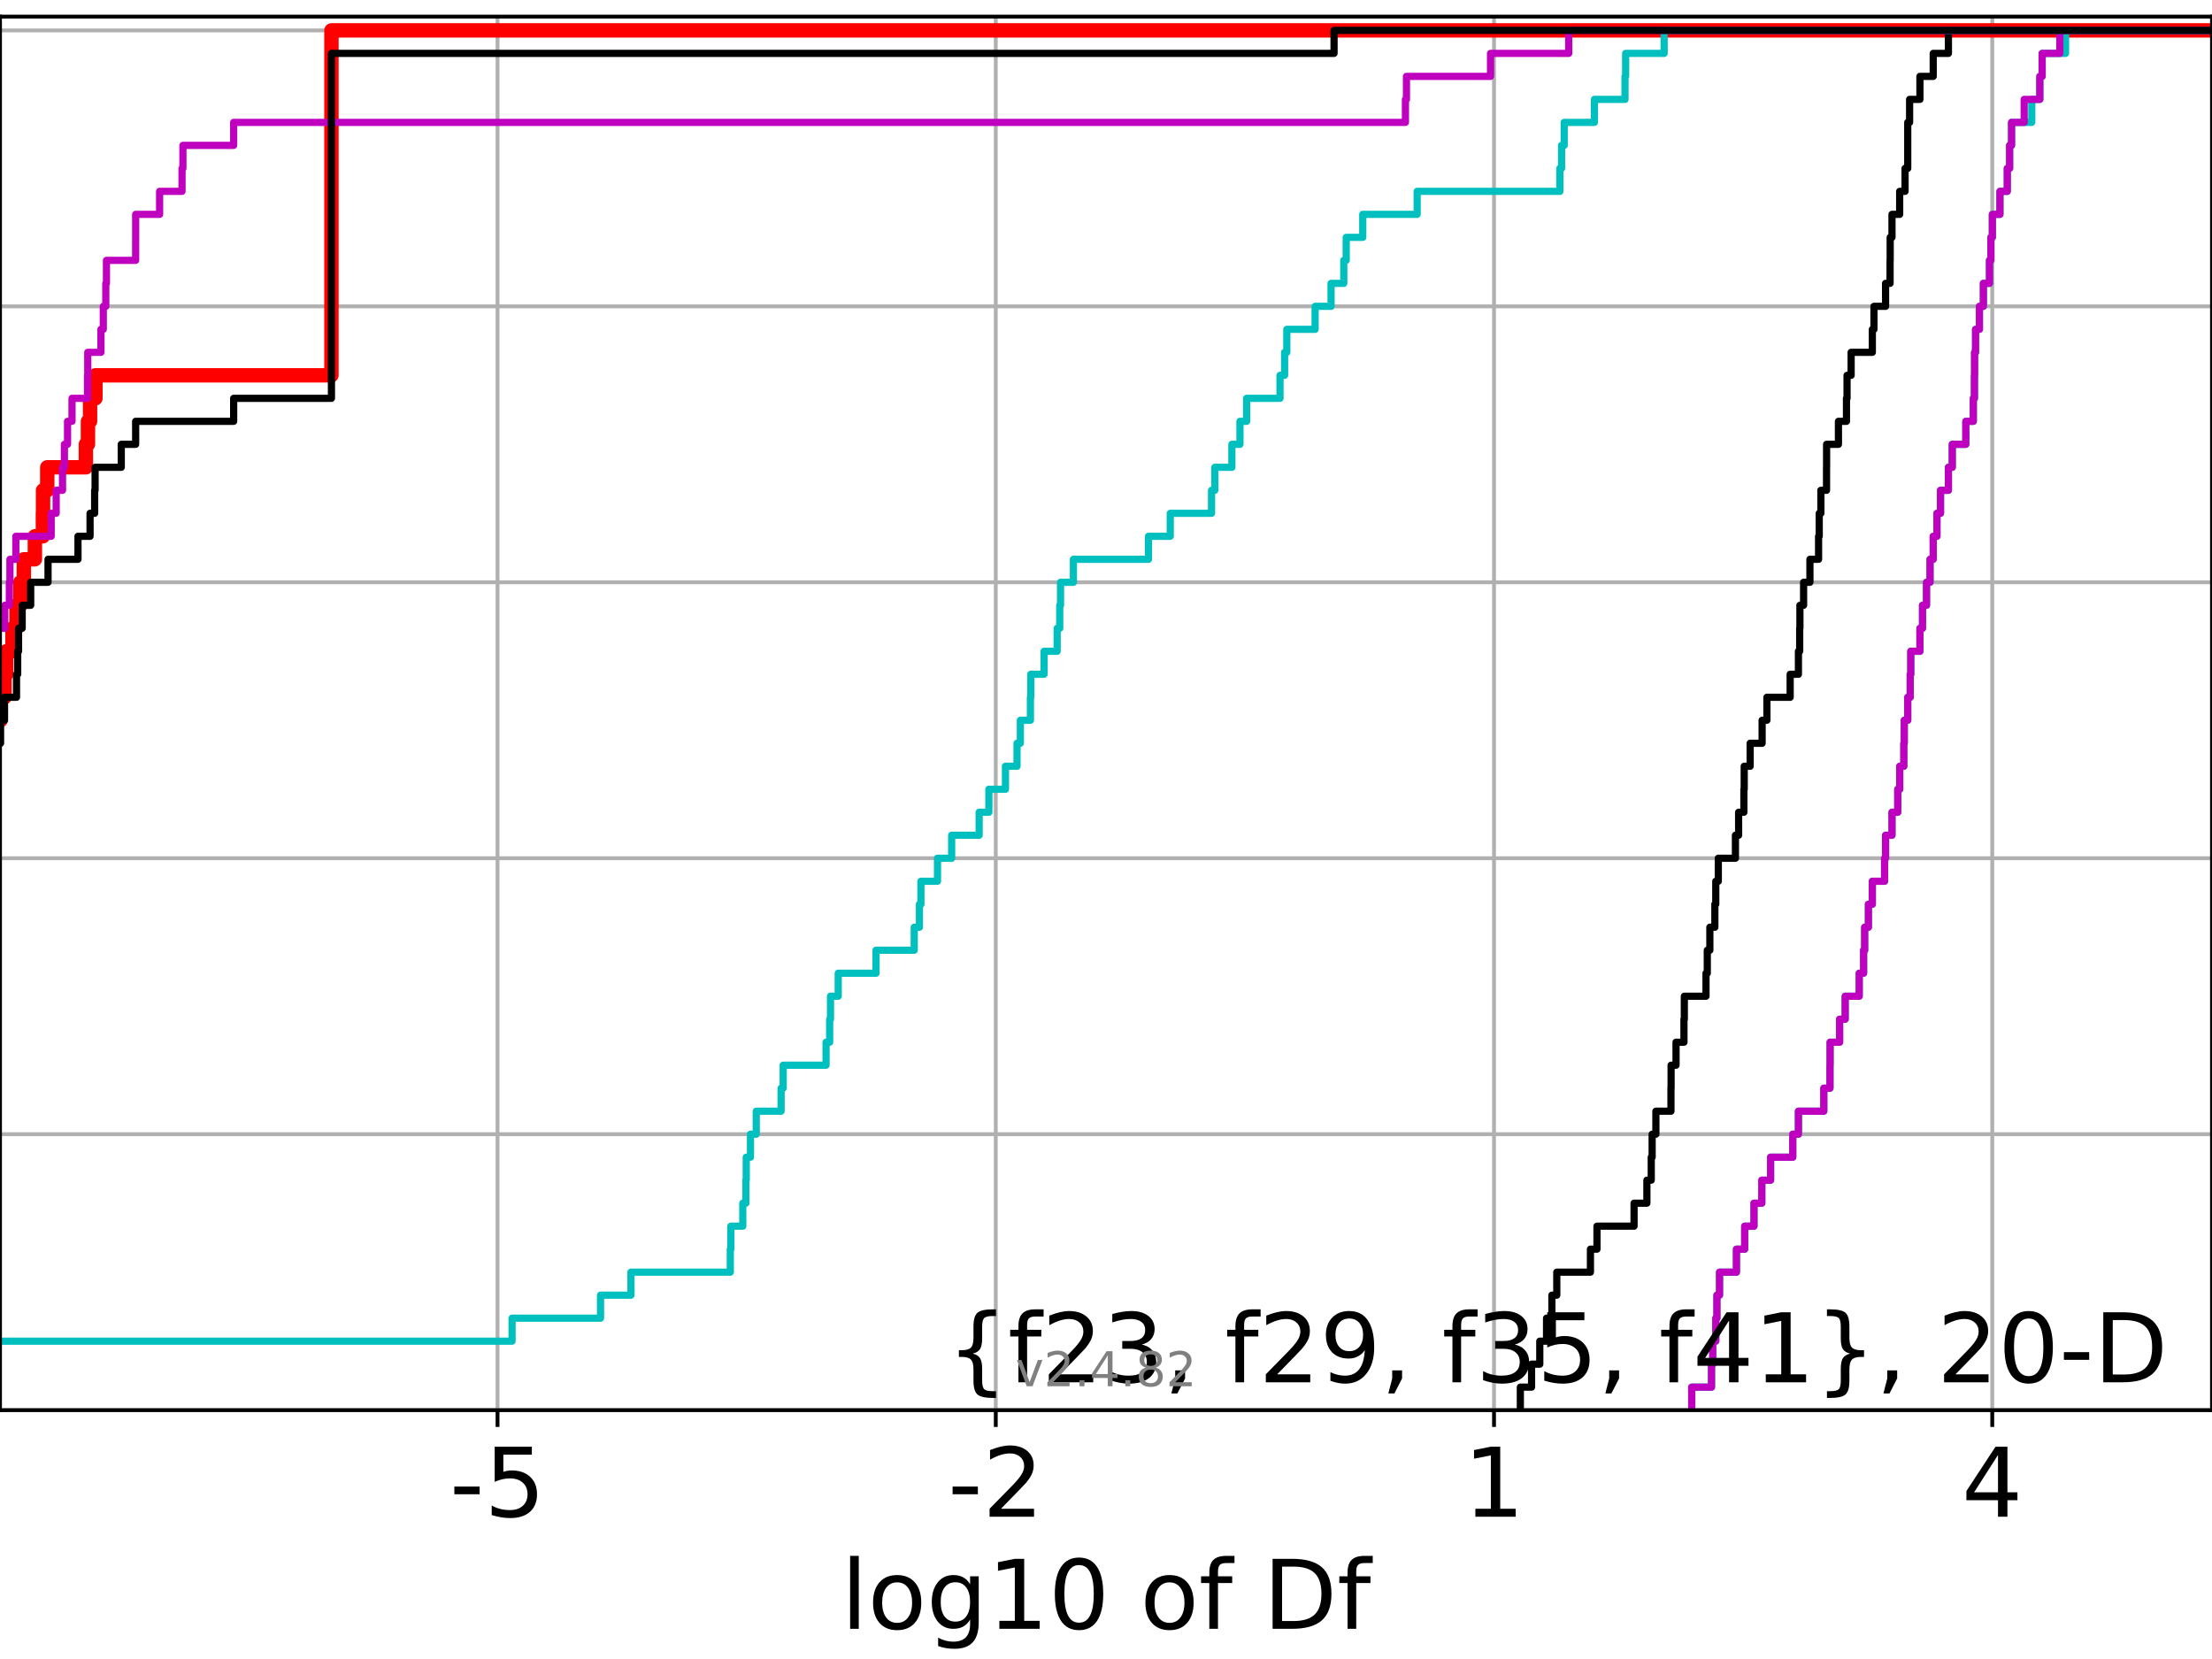 <?xml version="1.0" encoding="utf-8" standalone="no"?>
<!DOCTYPE svg PUBLIC "-//W3C//DTD SVG 1.1//EN"
  "http://www.w3.org/Graphics/SVG/1.1/DTD/svg11.dtd">
<!-- Created with matplotlib (https://matplotlib.org/) -->
<svg height="345.6pt" version="1.1" viewBox="0 0 460.8 345.6" width="460.8pt" xmlns="http://www.w3.org/2000/svg" xmlns:xlink="http://www.w3.org/1999/xlink">
 <defs>
  <style type="text/css">*{stroke-linecap:butt;stroke-linejoin:round;}</style>
 </defs>
 <g id="figure_1">
  <g id="patch_1">
   <path d="M 0 345.6 
L 460.8 345.6 
L 460.8 0 
L 0 0 
z
" style="fill:#ffffff;"/>
  </g>
  <g id="axes_1">
   <g id="patch_2">
    <path d="M 0 293.76 
L 460.8 293.76 
L 460.8 3.456 
L 0 3.456 
z
" style="fill:#ffffff;"/>
   </g>
   <g id="matplotlib.axis_1">
    <g id="xtick_1">
     <g id="line2d_1">
      <path clip-path="url(#pc4845e4af9)" d="M 103.644 293.76 
L 103.644 3.456 
" style="fill:none;stroke:#b0b0b0;stroke-linecap:square;stroke-width:0.8;"/>
     </g>
     <g id="line2d_2">
      <defs>
       <path d="M 0 0 
L 0 3.5 
" id="m1db20cef6d" style="stroke:#000000;stroke-width:0.8;"/>
      </defs>
      <g>
       <use style="stroke:#000000;stroke-width:0.8;" x="103.644" xlink:href="#m1db20cef6d" y="293.76"/>
      </g>
     </g>
     <g id="text_1">
      <!-- -5 -->
      <g transform="translate(93.674 315.957)scale(0.2 -0.2)">
       <defs>
        <path d="M 4.891 31.391 
L 31.203 31.391 
L 31.203 23.391 
L 4.891 23.391 
z
" id="DejaVuSans-45"/>
        <path d="M 10.797 72.906 
L 49.516 72.906 
L 49.516 64.594 
L 19.828 64.594 
L 19.828 46.734 
Q 21.969 47.469 24.109 47.828 
Q 26.266 48.188 28.422 48.188 
Q 40.625 48.188 47.75 41.5 
Q 54.891 34.812 54.891 23.391 
Q 54.891 11.625 47.562 5.094 
Q 40.234 -1.422 26.906 -1.422 
Q 22.312 -1.422 17.547 -0.641 
Q 12.797 0.141 7.719 1.703 
L 7.719 11.625 
Q 12.109 9.234 16.797 8.062 
Q 21.484 6.891 26.703 6.891 
Q 35.156 6.891 40.078 11.328 
Q 45.016 15.766 45.016 23.391 
Q 45.016 31 40.078 35.438 
Q 35.156 39.891 26.703 39.891 
Q 22.75 39.891 18.812 39.016 
Q 14.891 38.141 10.797 36.281 
z
" id="DejaVuSans-53"/>
       </defs>
       <use xlink:href="#DejaVuSans-45"/>
       <use x="36.084" xlink:href="#DejaVuSans-53"/>
      </g>
     </g>
    </g>
    <g id="xtick_2">
     <g id="line2d_3">
      <path clip-path="url(#pc4845e4af9)" d="M 207.437 293.76 
L 207.437 3.456 
" style="fill:none;stroke:#b0b0b0;stroke-linecap:square;stroke-width:0.8;"/>
     </g>
     <g id="line2d_4">
      <g>
       <use style="stroke:#000000;stroke-width:0.8;" x="207.437" xlink:href="#m1db20cef6d" y="293.76"/>
      </g>
     </g>
     <g id="text_2">
      <!-- -2 -->
      <g transform="translate(197.467 315.957)scale(0.2 -0.2)">
       <defs>
        <path d="M 19.188 8.297 
L 53.609 8.297 
L 53.609 0 
L 7.328 0 
L 7.328 8.297 
Q 12.938 14.109 22.625 23.891 
Q 32.328 33.688 34.812 36.531 
Q 39.547 41.844 41.422 45.531 
Q 43.312 49.219 43.312 52.781 
Q 43.312 58.594 39.234 62.25 
Q 35.156 65.922 28.609 65.922 
Q 23.969 65.922 18.812 64.312 
Q 13.672 62.703 7.812 59.422 
L 7.812 69.391 
Q 13.766 71.781 18.938 73 
Q 24.125 74.219 28.422 74.219 
Q 39.75 74.219 46.484 68.547 
Q 53.219 62.891 53.219 53.422 
Q 53.219 48.922 51.531 44.891 
Q 49.859 40.875 45.406 35.406 
Q 44.188 33.984 37.641 27.219 
Q 31.109 20.453 19.188 8.297 
z
" id="DejaVuSans-50"/>
       </defs>
       <use xlink:href="#DejaVuSans-45"/>
       <use x="36.084" xlink:href="#DejaVuSans-50"/>
      </g>
     </g>
    </g>
    <g id="xtick_3">
     <g id="line2d_5">
      <path clip-path="url(#pc4845e4af9)" d="M 311.231 293.76 
L 311.231 3.456 
" style="fill:none;stroke:#b0b0b0;stroke-linecap:square;stroke-width:0.8;"/>
     </g>
     <g id="line2d_6">
      <g>
       <use style="stroke:#000000;stroke-width:0.8;" x="311.231" xlink:href="#m1db20cef6d" y="293.76"/>
      </g>
     </g>
     <g id="text_3">
      <!-- 1 -->
      <g transform="translate(304.868 315.957)scale(0.2 -0.2)">
       <defs>
        <path d="M 12.406 8.297 
L 28.516 8.297 
L 28.516 63.922 
L 10.984 60.406 
L 10.984 69.391 
L 28.422 72.906 
L 38.281 72.906 
L 38.281 8.297 
L 54.391 8.297 
L 54.391 0 
L 12.406 0 
z
" id="DejaVuSans-49"/>
       </defs>
       <use xlink:href="#DejaVuSans-49"/>
      </g>
     </g>
    </g>
    <g id="xtick_4">
     <g id="line2d_7">
      <path clip-path="url(#pc4845e4af9)" d="M 415.024 293.76 
L 415.024 3.456 
" style="fill:none;stroke:#b0b0b0;stroke-linecap:square;stroke-width:0.8;"/>
     </g>
     <g id="line2d_8">
      <g>
       <use style="stroke:#000000;stroke-width:0.8;" x="415.024" xlink:href="#m1db20cef6d" y="293.76"/>
      </g>
     </g>
     <g id="text_4">
      <!-- 4 -->
      <g transform="translate(408.662 315.957)scale(0.2 -0.2)">
       <defs>
        <path d="M 37.797 64.312 
L 12.891 25.391 
L 37.797 25.391 
z
M 35.203 72.906 
L 47.609 72.906 
L 47.609 25.391 
L 58.016 25.391 
L 58.016 17.188 
L 47.609 17.188 
L 47.609 0 
L 37.797 0 
L 37.797 17.188 
L 4.891 17.188 
L 4.891 26.703 
z
" id="DejaVuSans-52"/>
       </defs>
       <use xlink:href="#DejaVuSans-52"/>
      </g>
     </g>
    </g>
    <g id="text_5">
     <!-- log10 of Df -->
     <g transform="translate(175.214 339.313)scale(0.2 -0.2)">
      <defs>
       <path d="M 9.422 75.984 
L 18.406 75.984 
L 18.406 0 
L 9.422 0 
z
" id="DejaVuSans-108"/>
       <path d="M 30.609 48.391 
Q 23.391 48.391 19.188 42.75 
Q 14.984 37.109 14.984 27.297 
Q 14.984 17.484 19.156 11.844 
Q 23.344 6.203 30.609 6.203 
Q 37.797 6.203 41.984 11.859 
Q 46.188 17.531 46.188 27.297 
Q 46.188 37.016 41.984 42.703 
Q 37.797 48.391 30.609 48.391 
z
M 30.609 56 
Q 42.328 56 49.016 48.375 
Q 55.719 40.766 55.719 27.297 
Q 55.719 13.875 49.016 6.219 
Q 42.328 -1.422 30.609 -1.422 
Q 18.844 -1.422 12.172 6.219 
Q 5.516 13.875 5.516 27.297 
Q 5.516 40.766 12.172 48.375 
Q 18.844 56 30.609 56 
z
" id="DejaVuSans-111"/>
       <path d="M 45.406 27.984 
Q 45.406 37.75 41.375 43.109 
Q 37.359 48.484 30.078 48.484 
Q 22.859 48.484 18.828 43.109 
Q 14.797 37.75 14.797 27.984 
Q 14.797 18.266 18.828 12.891 
Q 22.859 7.516 30.078 7.516 
Q 37.359 7.516 41.375 12.891 
Q 45.406 18.266 45.406 27.984 
z
M 54.391 6.781 
Q 54.391 -7.172 48.188 -13.984 
Q 42 -20.797 29.203 -20.797 
Q 24.469 -20.797 20.266 -20.094 
Q 16.062 -19.391 12.109 -17.922 
L 12.109 -9.188 
Q 16.062 -11.328 19.922 -12.344 
Q 23.781 -13.375 27.781 -13.375 
Q 36.625 -13.375 41.016 -8.766 
Q 45.406 -4.156 45.406 5.172 
L 45.406 9.625 
Q 42.625 4.781 38.281 2.391 
Q 33.938 0 27.875 0 
Q 17.828 0 11.672 7.656 
Q 5.516 15.328 5.516 27.984 
Q 5.516 40.672 11.672 48.328 
Q 17.828 56 27.875 56 
Q 33.938 56 38.281 53.609 
Q 42.625 51.219 45.406 46.391 
L 45.406 54.688 
L 54.391 54.688 
z
" id="DejaVuSans-103"/>
       <path d="M 31.781 66.406 
Q 24.172 66.406 20.328 58.906 
Q 16.5 51.422 16.5 36.375 
Q 16.5 21.391 20.328 13.891 
Q 24.172 6.391 31.781 6.391 
Q 39.453 6.391 43.281 13.891 
Q 47.125 21.391 47.125 36.375 
Q 47.125 51.422 43.281 58.906 
Q 39.453 66.406 31.781 66.406 
z
M 31.781 74.219 
Q 44.047 74.219 50.516 64.516 
Q 56.984 54.828 56.984 36.375 
Q 56.984 17.969 50.516 8.266 
Q 44.047 -1.422 31.781 -1.422 
Q 19.531 -1.422 13.062 8.266 
Q 6.594 17.969 6.594 36.375 
Q 6.594 54.828 13.062 64.516 
Q 19.531 74.219 31.781 74.219 
z
" id="DejaVuSans-48"/>
       <path id="DejaVuSans-32"/>
       <path d="M 37.109 75.984 
L 37.109 68.5 
L 28.516 68.5 
Q 23.688 68.5 21.797 66.547 
Q 19.922 64.594 19.922 59.516 
L 19.922 54.688 
L 34.719 54.688 
L 34.719 47.703 
L 19.922 47.703 
L 19.922 0 
L 10.891 0 
L 10.891 47.703 
L 2.297 47.703 
L 2.297 54.688 
L 10.891 54.688 
L 10.891 58.5 
Q 10.891 67.625 15.141 71.797 
Q 19.391 75.984 28.609 75.984 
z
" id="DejaVuSans-102"/>
       <path d="M 19.672 64.797 
L 19.672 8.109 
L 31.594 8.109 
Q 46.688 8.109 53.688 14.938 
Q 60.688 21.781 60.688 36.531 
Q 60.688 51.172 53.688 57.984 
Q 46.688 64.797 31.594 64.797 
z
M 9.812 72.906 
L 30.078 72.906 
Q 51.266 72.906 61.172 64.094 
Q 71.094 55.281 71.094 36.531 
Q 71.094 17.672 61.125 8.828 
Q 51.172 0 30.078 0 
L 9.812 0 
z
" id="DejaVuSans-68"/>
      </defs>
      <use xlink:href="#DejaVuSans-108"/>
      <use x="27.783" xlink:href="#DejaVuSans-111"/>
      <use x="88.965" xlink:href="#DejaVuSans-103"/>
      <use x="152.441" xlink:href="#DejaVuSans-49"/>
      <use x="216.064" xlink:href="#DejaVuSans-48"/>
      <use x="279.688" xlink:href="#DejaVuSans-32"/>
      <use x="311.475" xlink:href="#DejaVuSans-111"/>
      <use x="372.656" xlink:href="#DejaVuSans-102"/>
      <use x="407.861" xlink:href="#DejaVuSans-32"/>
      <use x="439.648" xlink:href="#DejaVuSans-68"/>
      <use x="516.65" xlink:href="#DejaVuSans-102"/>
     </g>
    </g>
   </g>
   <g id="matplotlib.axis_2">
    <g id="ytick_1">
     <g id="line2d_9">
      <path clip-path="url(#pc4845e4af9)" d="M 0 293.76 
L 460.8 293.76 
" style="fill:none;stroke:#b0b0b0;stroke-linecap:square;stroke-width:0.8;"/>
     </g>
     <g id="line2d_10">
      <defs>
       <path d="M 0 0 
L -3.5 0 
" id="m3fcbc8b596" style="stroke:#000000;stroke-width:0.8;"/>
      </defs>
      <g>
       <use style="stroke:#000000;stroke-width:0.8;" x="0" xlink:href="#m3fcbc8b596" y="293.76"/>
      </g>
     </g>
    </g>
    <g id="ytick_2">
     <g id="line2d_11">
      <path clip-path="url(#pc4845e4af9)" d="M 0 236.274 
L 460.8 236.274 
" style="fill:none;stroke:#b0b0b0;stroke-linecap:square;stroke-width:0.8;"/>
     </g>
     <g id="line2d_12">
      <g>
       <use style="stroke:#000000;stroke-width:0.8;" x="0" xlink:href="#m3fcbc8b596" y="236.274"/>
      </g>
     </g>
    </g>
    <g id="ytick_3">
     <g id="line2d_13">
      <path clip-path="url(#pc4845e4af9)" d="M 0 178.788 
L 460.8 178.788 
" style="fill:none;stroke:#b0b0b0;stroke-linecap:square;stroke-width:0.8;"/>
     </g>
     <g id="line2d_14">
      <g>
       <use style="stroke:#000000;stroke-width:0.8;" x="0" xlink:href="#m3fcbc8b596" y="178.788"/>
      </g>
     </g>
    </g>
    <g id="ytick_4">
     <g id="line2d_15">
      <path clip-path="url(#pc4845e4af9)" d="M 0 121.302 
L 460.8 121.302 
" style="fill:none;stroke:#b0b0b0;stroke-linecap:square;stroke-width:0.8;"/>
     </g>
     <g id="line2d_16">
      <g>
       <use style="stroke:#000000;stroke-width:0.8;" x="0" xlink:href="#m3fcbc8b596" y="121.302"/>
      </g>
     </g>
    </g>
    <g id="ytick_5">
     <g id="line2d_17">
      <path clip-path="url(#pc4845e4af9)" d="M 0 63.816 
L 460.8 63.816 
" style="fill:none;stroke:#b0b0b0;stroke-linecap:square;stroke-width:0.8;"/>
     </g>
     <g id="line2d_18">
      <g>
       <use style="stroke:#000000;stroke-width:0.8;" x="0" xlink:href="#m3fcbc8b596" y="63.816"/>
      </g>
     </g>
    </g>
    <g id="ytick_6">
     <g id="line2d_19">
      <path clip-path="url(#pc4845e4af9)" d="M 0 6.33 
L 460.8 6.33 
" style="fill:none;stroke:#b0b0b0;stroke-linecap:square;stroke-width:0.8;"/>
     </g>
     <g id="line2d_20">
      <g>
       <use style="stroke:#000000;stroke-width:0.8;" x="0" xlink:href="#m3fcbc8b596" y="6.33"/>
      </g>
     </g>
    </g>
   </g>
   <g id="line2d_21">
    <path clip-path="url(#pc4845e4af9)" d="M -1 150.045 
L 0.116 150.045 
L 0.116 145.255 
L 0.945 145.255 
L 0.945 140.464 
L 1.297 140.464 
L 1.297 135.674 
L 2.601 135.674 
L 2.601 130.883 
L 3.447 130.883 
L 3.447 126.093 
L 4.243 126.093 
L 4.243 121.302 
L 4.962 121.302 
L 4.962 116.512 
L 7.264 116.512 
L 7.264 111.721 
L 8.935 111.721 
L 8.935 106.931 
L 8.969 106.931 
L 8.969 102.14 
L 9.843 102.14 
L 9.843 97.35 
L 17.888 97.35 
L 17.888 92.559 
L 18.323 92.559 
L 18.323 87.769 
L 18.76 87.769 
L 18.76 82.978 
L 19.881 82.978 
L 19.881 78.188 
L 69.046 78.188 
L 69.046 73.397 
L 69.046 73.397 
L 69.046 68.607 
L 69.046 68.607 
L 69.046 63.816 
L 69.046 63.816 
L 69.046 59.026 
L 69.046 59.026 
L 69.046 54.235 
L 69.046 54.235 
L 69.046 49.445 
L 69.046 49.445 
L 69.046 44.654 
L 69.046 44.654 
L 69.046 39.864 
L 69.046 39.864 
L 69.046 35.073 
L 69.046 35.073 
L 69.046 30.283 
L 69.046 30.283 
L 69.046 25.492 
L 69.046 25.492 
L 69.046 20.702 
L 69.046 20.702 
L 69.046 15.911 
L 69.046 15.911 
L 69.046 11.121 
L 69.046 11.121 
L 69.046 6.33 
L 69.046 6.33 
L 69.046 6.33 
L 460.8 6.33 
" style="fill:none;stroke:#ff0000;stroke-linecap:square;stroke-width:3;"/>
   </g>
   <g id="line2d_22">
    <path clip-path="url(#pc4845e4af9)" d="M 352.419 293.76 
L 352.419 288.97 
L 356.538 288.97 
L 356.538 284.179 
L 356.792 284.179 
L 356.792 279.389 
L 357.432 279.389 
L 357.432 274.598 
L 357.664 274.598 
L 357.664 269.808 
L 358.21 269.808 
L 358.21 265.017 
L 361.735 265.017 
L 361.735 260.227 
L 363.451 260.227 
L 363.451 255.436 
L 365.386 255.436 
L 365.386 250.646 
L 367.019 250.646 
L 367.019 245.855 
L 368.85 245.855 
L 368.85 241.065 
L 373.469 241.065 
L 373.469 236.274 
L 374.645 236.274 
L 374.645 231.484 
L 379.931 231.484 
L 379.931 226.693 
L 381.219 226.693 
L 381.219 221.903 
L 381.242 221.903 
L 381.242 217.112 
L 383.227 217.112 
L 383.227 212.322 
L 384.384 212.322 
L 384.384 207.531 
L 387.307 207.531 
L 387.307 202.741 
L 388.221 202.741 
L 388.221 197.95 
L 388.446 197.95 
L 388.446 193.16 
L 389.224 193.16 
L 389.224 188.369 
L 390.043 188.369 
L 390.043 183.579 
L 392.594 183.579 
L 392.594 178.788 
L 392.799 178.788 
L 392.799 173.998 
L 394.135 173.998 
L 394.135 169.207 
L 395.338 169.207 
L 395.338 164.417 
L 395.748 164.417 
L 395.748 159.626 
L 396.604 159.626 
L 396.604 154.836 
L 396.691 154.836 
L 396.691 150.045 
L 397.418 150.045 
L 397.418 145.255 
L 397.93 145.255 
L 397.93 140.464 
L 398.047 140.464 
L 398.047 135.674 
L 399.957 135.674 
L 399.957 130.883 
L 400.496 130.883 
L 400.496 126.093 
L 401.328 126.093 
L 401.328 121.302 
L 402.062 121.302 
L 402.062 116.512 
L 402.724 116.512 
L 402.724 111.721 
L 403.503 111.721 
L 403.503 106.931 
L 404.243 106.931 
L 404.243 102.14 
L 405.89 102.14 
L 405.89 97.35 
L 406.689 97.35 
L 406.689 92.559 
L 409.519 92.559 
L 409.519 87.769 
L 411.079 87.769 
L 411.079 82.978 
L 411.311 82.978 
L 411.311 78.188 
L 411.343 78.188 
L 411.343 73.397 
L 411.548 73.397 
L 411.548 68.607 
L 412.352 68.607 
L 412.352 63.816 
L 413.173 63.816 
L 413.173 59.026 
L 414.444 59.026 
L 414.444 54.235 
L 414.74 54.235 
L 414.74 49.445 
L 415.043 49.445 
L 415.043 44.654 
L 416.623 44.654 
L 416.623 39.864 
L 418.154 39.864 
L 418.154 35.073 
L 418.64 35.073 
L 418.64 30.283 
L 419.043 30.283 
L 419.043 25.492 
L 423.257 25.492 
L 423.257 20.702 
L 424.934 20.702 
L 424.934 15.911 
L 425.417 15.911 
L 425.417 11.121 
L 430.293 11.121 
L 430.293 6.33 
L 430.293 6.33 
L 430.293 6.33 
L 460.8 6.33 
" style="fill:none;stroke:#00bfbf;stroke-linecap:square;stroke-width:1.5;"/>
   </g>
   <g id="line2d_23">
    <path clip-path="url(#pc4845e4af9)" d="M 352.419 293.76 
L 352.419 288.97 
L 356.538 288.97 
L 356.538 284.179 
L 356.792 284.179 
L 356.792 279.389 
L 357.432 279.389 
L 357.432 274.598 
L 357.664 274.598 
L 357.664 269.808 
L 358.21 269.808 
L 358.21 265.017 
L 361.735 265.017 
L 361.735 260.227 
L 363.451 260.227 
L 363.451 255.436 
L 365.386 255.436 
L 365.386 250.646 
L 367.019 250.646 
L 367.019 245.855 
L 368.85 245.855 
L 368.85 241.065 
L 373.469 241.065 
L 373.469 236.274 
L 374.645 236.274 
L 374.645 231.484 
L 379.931 231.484 
L 379.931 226.693 
L 381.219 226.693 
L 381.219 221.903 
L 381.242 221.903 
L 381.242 217.112 
L 383.227 217.112 
L 383.227 212.322 
L 384.384 212.322 
L 384.384 207.531 
L 387.307 207.531 
L 387.307 202.741 
L 388.221 202.741 
L 388.221 197.95 
L 388.446 197.95 
L 388.446 193.16 
L 389.224 193.16 
L 389.224 188.369 
L 390.043 188.369 
L 390.043 183.579 
L 392.594 183.579 
L 392.594 178.788 
L 392.799 178.788 
L 392.799 173.998 
L 394.135 173.998 
L 394.135 169.207 
L 395.338 169.207 
L 395.338 164.417 
L 395.748 164.417 
L 395.748 159.626 
L 396.604 159.626 
L 396.604 154.836 
L 396.691 154.836 
L 396.691 150.045 
L 397.418 150.045 
L 397.418 145.255 
L 397.93 145.255 
L 397.93 140.464 
L 398.047 140.464 
L 398.047 135.674 
L 399.957 135.674 
L 399.957 130.883 
L 400.496 130.883 
L 400.496 126.093 
L 401.328 126.093 
L 401.328 121.302 
L 402.062 121.302 
L 402.062 116.512 
L 402.724 116.512 
L 402.724 111.721 
L 403.503 111.721 
L 403.503 106.931 
L 404.243 106.931 
L 404.243 102.14 
L 405.89 102.14 
L 405.89 97.35 
L 406.689 97.35 
L 406.689 92.559 
L 409.519 92.559 
L 409.519 87.769 
L 411.079 87.769 
L 411.079 82.978 
L 411.311 82.978 
L 411.311 78.188 
L 411.343 78.188 
L 411.343 73.397 
L 411.548 73.397 
L 411.548 68.607 
L 412.352 68.607 
L 412.352 63.816 
L 413.173 63.816 
L 413.173 59.026 
L 414.444 59.026 
L 414.444 54.235 
L 414.74 54.235 
L 414.74 49.445 
L 415.043 49.445 
L 415.043 44.654 
L 416.623 44.654 
L 416.623 39.864 
L 418.154 39.864 
L 418.154 35.073 
L 418.64 35.073 
L 418.64 30.283 
L 419.043 30.283 
L 419.043 25.492 
L 421.674 25.492 
L 421.674 20.702 
L 424.934 20.702 
L 424.934 15.911 
L 425.417 15.911 
L 425.417 11.121 
L 429.098 11.121 
L 429.098 6.33 
L 429.098 6.33 
L 429.098 6.33 
L 460.8 6.33 
" style="fill:none;stroke:#bf00bf;stroke-linecap:square;stroke-width:1.5;"/>
   </g>
   <g id="line2d_24">
    <path clip-path="url(#pc4845e4af9)" d="M 316.715 293.76 
L 316.715 288.97 
L 319.053 288.97 
L 319.053 284.179 
L 320.766 284.179 
L 320.766 279.389 
L 322.175 279.389 
L 322.175 274.598 
L 323.286 274.598 
L 323.286 269.808 
L 324.306 269.808 
L 324.306 265.017 
L 331.317 265.017 
L 331.317 260.227 
L 332.678 260.227 
L 332.678 255.436 
L 340.405 255.436 
L 340.405 250.646 
L 343.078 250.646 
L 343.078 245.855 
L 343.985 245.855 
L 343.985 241.065 
L 344.173 241.065 
L 344.173 236.274 
L 344.951 236.274 
L 344.951 231.484 
L 348.092 231.484 
L 348.092 226.693 
L 348.119 226.693 
L 348.119 221.903 
L 349.148 221.903 
L 349.148 217.112 
L 350.799 217.112 
L 350.799 212.322 
L 350.876 212.322 
L 350.876 207.531 
L 355.39 207.531 
L 355.39 202.741 
L 355.66 202.741 
L 355.66 197.95 
L 356.194 197.95 
L 356.194 193.16 
L 357.237 193.16 
L 357.237 188.369 
L 357.428 188.369 
L 357.428 183.579 
L 357.955 183.579 
L 357.955 178.788 
L 361.521 178.788 
L 361.521 173.998 
L 362.187 173.998 
L 362.187 169.207 
L 363.283 169.207 
L 363.283 164.417 
L 363.351 164.417 
L 363.351 159.626 
L 364.587 159.626 
L 364.587 154.836 
L 367.082 154.836 
L 367.082 150.045 
L 368.079 150.045 
L 368.079 145.255 
L 372.923 145.255 
L 372.923 140.464 
L 374.645 140.464 
L 374.645 135.674 
L 374.907 135.674 
L 374.907 130.883 
L 374.956 130.883 
L 374.956 126.093 
L 375.722 126.093 
L 375.722 121.302 
L 377.04 121.302 
L 377.04 116.512 
L 378.843 116.512 
L 378.843 111.721 
L 378.978 111.721 
L 378.978 106.931 
L 379.322 106.931 
L 379.322 102.14 
L 380.501 102.14 
L 380.501 97.35 
L 380.513 97.35 
L 380.513 92.559 
L 382.982 92.559 
L 382.982 87.769 
L 384.652 87.769 
L 384.652 82.978 
L 384.772 82.978 
L 384.772 78.188 
L 385.624 78.188 
L 385.624 73.397 
L 390.041 73.397 
L 390.041 68.607 
L 390.381 68.607 
L 390.381 63.816 
L 392.799 63.816 
L 392.799 59.026 
L 393.735 59.026 
L 393.735 54.235 
L 393.759 54.235 
L 393.759 49.445 
L 394.135 49.445 
L 394.135 44.654 
L 395.736 44.654 
L 395.736 39.864 
L 396.859 39.864 
L 396.859 35.073 
L 397.416 35.073 
L 397.416 30.283 
L 397.418 30.283 
L 397.418 25.492 
L 397.806 25.492 
L 397.806 20.702 
L 399.957 20.702 
L 399.957 15.911 
L 402.724 15.911 
L 402.724 11.121 
L 405.89 11.121 
L 405.89 6.33 
L 405.89 6.33 
L 405.89 6.33 
L 460.8 6.33 
" style="fill:none;stroke:#000000;stroke-linecap:square;stroke-width:1.5;"/>
   </g>
   <g id="line2d_25">
    <path clip-path="url(#pc4845e4af9)" d="M -1 279.389 
L 106.677 279.389 
L 106.677 274.598 
L 125.102 274.598 
L 125.102 269.808 
L 131.441 269.808 
L 131.441 265.017 
L 152.135 265.017 
L 152.135 260.227 
L 152.25 260.227 
L 152.25 255.436 
L 154.736 255.436 
L 154.736 250.646 
L 155.381 250.646 
L 155.381 245.855 
L 155.457 245.855 
L 155.457 241.065 
L 156.336 241.065 
L 156.336 236.274 
L 157.543 236.274 
L 157.543 231.484 
L 162.717 231.484 
L 162.717 226.693 
L 163.15 226.693 
L 163.15 221.903 
L 172.082 221.903 
L 172.082 217.112 
L 172.837 217.112 
L 172.837 212.322 
L 173.008 212.322 
L 173.008 207.531 
L 174.619 207.531 
L 174.619 202.741 
L 182.495 202.741 
L 182.495 197.95 
L 190.45 197.95 
L 190.45 193.16 
L 191.534 193.16 
L 191.534 188.369 
L 191.846 188.369 
L 191.846 183.579 
L 195.299 183.579 
L 195.299 178.788 
L 198.246 178.788 
L 198.246 173.998 
L 203.976 173.998 
L 203.976 169.207 
L 206 169.207 
L 206 164.417 
L 209.458 164.417 
L 209.458 159.626 
L 211.864 159.626 
L 211.864 154.836 
L 212.561 154.836 
L 212.561 150.045 
L 214.653 150.045 
L 214.653 145.255 
L 214.735 145.255 
L 214.735 140.464 
L 217.498 140.464 
L 217.498 135.674 
L 220.226 135.674 
L 220.226 130.883 
L 220.764 130.883 
L 220.764 126.093 
L 220.928 126.093 
L 220.928 121.302 
L 223.607 121.302 
L 223.607 116.512 
L 239.247 116.512 
L 239.247 111.721 
L 243.786 111.721 
L 243.786 106.931 
L 252.386 106.931 
L 252.386 102.14 
L 253.074 102.14 
L 253.074 97.35 
L 256.626 97.35 
L 256.626 92.559 
L 258.306 92.559 
L 258.306 87.769 
L 259.692 87.769 
L 259.692 82.978 
L 266.65 82.978 
L 266.65 78.188 
L 267.606 78.188 
L 267.606 73.397 
L 268.067 73.397 
L 268.067 68.607 
L 273.963 68.607 
L 273.963 63.816 
L 277.286 63.816 
L 277.286 59.026 
L 279.935 59.026 
L 279.935 54.235 
L 280.442 54.235 
L 280.442 49.445 
L 283.886 49.445 
L 283.886 44.654 
L 295.223 44.654 
L 295.223 39.864 
L 324.951 39.864 
L 324.951 35.073 
L 325.307 35.073 
L 325.307 30.283 
L 325.852 30.283 
L 325.852 25.492 
L 332.146 25.492 
L 332.146 20.702 
L 338.518 20.702 
L 338.518 15.911 
L 338.652 15.911 
L 338.652 11.121 
L 346.672 11.121 
L 346.672 6.33 
L 346.672 6.33 
L 346.672 6.33 
L 460.8 6.33 
" style="fill:none;stroke:#00bfbf;stroke-linecap:square;stroke-width:1.5;"/>
   </g>
   <g id="line2d_26">
    <path clip-path="url(#pc4845e4af9)" d="M -1 130.883 
L 0.989 130.883 
L 0.989 126.093 
L 1.945 126.093 
L 1.945 121.302 
L 2.07 121.302 
L 2.07 116.512 
L 3.301 116.512 
L 3.301 111.721 
L 10.664 111.721 
L 10.664 106.931 
L 11.702 106.931 
L 11.702 102.14 
L 13.026 102.14 
L 13.026 97.35 
L 13.416 97.35 
L 13.416 92.559 
L 14.07 92.559 
L 14.07 87.769 
L 15.004 87.769 
L 15.004 82.978 
L 18.232 82.978 
L 18.232 78.188 
L 18.281 78.188 
L 18.281 73.397 
L 21.029 73.397 
L 21.029 68.607 
L 21.517 68.607 
L 21.517 63.816 
L 22.041 63.816 
L 22.041 59.026 
L 22.175 59.026 
L 22.175 54.235 
L 28.258 54.235 
L 28.258 49.445 
L 28.264 49.445 
L 28.264 44.654 
L 33.251 44.654 
L 33.251 39.864 
L 37.922 39.864 
L 37.922 35.073 
L 38.106 35.073 
L 38.106 30.283 
L 48.677 30.283 
L 48.677 25.492 
L 292.776 25.492 
L 292.776 20.702 
L 292.99 20.702 
L 292.99 15.911 
L 310.506 15.911 
L 310.506 11.121 
L 326.795 11.121 
L 326.795 6.33 
L 326.795 6.33 
L 326.795 6.33 
L 460.8 6.33 
" style="fill:none;stroke:#bf00bf;stroke-linecap:square;stroke-width:1.5;"/>
   </g>
   <g id="line2d_27">
    <path clip-path="url(#pc4845e4af9)" d="M -1 154.836 
L 0.116 154.836 
L 0.116 150.045 
L 0.945 150.045 
L 0.945 145.255 
L 3.44 145.255 
L 3.44 140.464 
L 3.685 140.464 
L 3.685 135.674 
L 3.864 135.674 
L 3.864 130.883 
L 4.62 130.883 
L 4.62 126.093 
L 6.393 126.093 
L 6.393 121.302 
L 10.007 121.302 
L 10.007 116.512 
L 16.246 116.512 
L 16.246 111.721 
L 18.76 111.721 
L 18.76 106.931 
L 19.718 106.931 
L 19.718 102.14 
L 19.811 102.14 
L 19.811 97.35 
L 25.261 97.35 
L 25.261 92.559 
L 28.258 92.559 
L 28.258 87.769 
L 48.677 87.769 
L 48.677 82.978 
L 69.046 82.978 
L 69.046 78.188 
L 69.046 78.188 
L 69.046 73.397 
L 69.046 73.397 
L 69.046 68.607 
L 69.046 68.607 
L 69.046 63.816 
L 69.046 63.816 
L 69.046 59.026 
L 69.046 59.026 
L 69.046 54.235 
L 69.046 54.235 
L 69.046 49.445 
L 69.046 49.445 
L 69.046 44.654 
L 69.046 44.654 
L 69.046 39.864 
L 69.046 39.864 
L 69.046 35.073 
L 69.046 35.073 
L 69.046 30.283 
L 69.046 30.283 
L 69.046 25.492 
L 69.046 25.492 
L 69.046 20.702 
L 69.046 20.702 
L 69.046 15.911 
L 69.046 15.911 
L 69.046 11.121 
L 277.907 11.121 
L 277.907 6.33 
L 277.907 6.33 
L 277.907 6.33 
L 460.8 6.33 
" style="fill:none;stroke:#000000;stroke-linecap:square;stroke-width:1.5;"/>
   </g>
   <g id="patch_3">
    <path d="M 0 293.76 
L 0 3.456 
" style="fill:none;stroke:#000000;stroke-linecap:square;stroke-linejoin:miter;stroke-width:0.8;"/>
   </g>
   <g id="patch_4">
    <path d="M 460.8 293.76 
L 460.8 3.456 
" style="fill:none;stroke:#000000;stroke-linecap:square;stroke-linejoin:miter;stroke-width:0.8;"/>
   </g>
   <g id="patch_5">
    <path d="M 0 293.76 
L 460.8 293.76 
" style="fill:none;stroke:#000000;stroke-linecap:square;stroke-linejoin:miter;stroke-width:0.8;"/>
   </g>
   <g id="patch_6">
    <path d="M 0 3.456 
L 460.8 3.456 
" style="fill:none;stroke:#000000;stroke-linecap:square;stroke-linejoin:miter;stroke-width:0.8;"/>
   </g>
   <g id="text_6">
    <!-- {f23, f29, f35, f41}, 20-D -->
    <g transform="translate(197.256 287.954)scale(0.2 -0.2)">
     <defs>
      <path d="M 51.125 -9.281 
L 51.125 -16.312 
L 48.094 -16.312 
Q 35.938 -16.312 31.812 -12.688 
Q 27.688 -9.078 27.688 1.703 
L 27.688 13.375 
Q 27.688 20.75 25.047 23.578 
Q 22.406 26.422 15.484 26.422 
L 12.5 26.422 
L 12.5 33.406 
L 15.484 33.406 
Q 22.469 33.406 25.078 36.203 
Q 27.688 39.016 27.688 46.297 
L 27.688 58.016 
Q 27.688 68.797 31.812 72.391 
Q 35.938 75.984 48.094 75.984 
L 51.125 75.984 
L 51.125 69 
L 47.797 69 
Q 40.922 69 38.812 66.844 
Q 36.719 64.703 36.719 57.812 
L 36.719 45.703 
Q 36.719 38.031 34.5 34.562 
Q 32.281 31.109 26.906 29.891 
Q 32.328 28.562 34.516 25.094 
Q 36.719 21.625 36.719 14.016 
L 36.719 1.906 
Q 36.719 -4.984 38.812 -7.125 
Q 40.922 -9.281 47.797 -9.281 
z
" id="DejaVuSans-123"/>
      <path d="M 40.578 39.312 
Q 47.656 37.797 51.625 33 
Q 55.609 28.219 55.609 21.188 
Q 55.609 10.406 48.188 4.484 
Q 40.766 -1.422 27.094 -1.422 
Q 22.516 -1.422 17.656 -0.516 
Q 12.797 0.391 7.625 2.203 
L 7.625 11.719 
Q 11.719 9.328 16.594 8.109 
Q 21.484 6.891 26.812 6.891 
Q 36.078 6.891 40.938 10.547 
Q 45.797 14.203 45.797 21.188 
Q 45.797 27.641 41.281 31.266 
Q 36.766 34.906 28.719 34.906 
L 20.219 34.906 
L 20.219 43.016 
L 29.109 43.016 
Q 36.375 43.016 40.234 45.922 
Q 44.094 48.828 44.094 54.297 
Q 44.094 59.906 40.109 62.906 
Q 36.141 65.922 28.719 65.922 
Q 24.656 65.922 20.016 65.031 
Q 15.375 64.156 9.812 62.312 
L 9.812 71.094 
Q 15.438 72.656 20.344 73.438 
Q 25.25 74.219 29.594 74.219 
Q 40.828 74.219 47.359 69.109 
Q 53.906 64.016 53.906 55.328 
Q 53.906 49.266 50.438 45.094 
Q 46.969 40.922 40.578 39.312 
z
" id="DejaVuSans-51"/>
      <path d="M 11.719 12.406 
L 22.016 12.406 
L 22.016 4 
L 14.016 -11.625 
L 7.719 -11.625 
L 11.719 4 
z
" id="DejaVuSans-44"/>
      <path d="M 10.984 1.516 
L 10.984 10.5 
Q 14.703 8.734 18.5 7.812 
Q 22.312 6.891 25.984 6.891 
Q 35.75 6.891 40.891 13.453 
Q 46.047 20.016 46.781 33.406 
Q 43.953 29.203 39.594 26.953 
Q 35.25 24.703 29.984 24.703 
Q 19.047 24.703 12.672 31.312 
Q 6.297 37.938 6.297 49.422 
Q 6.297 60.641 12.938 67.422 
Q 19.578 74.219 30.609 74.219 
Q 43.266 74.219 49.922 64.516 
Q 56.594 54.828 56.594 36.375 
Q 56.594 19.141 48.406 8.859 
Q 40.234 -1.422 26.422 -1.422 
Q 22.703 -1.422 18.891 -0.688 
Q 15.094 0.047 10.984 1.516 
z
M 30.609 32.422 
Q 37.25 32.422 41.125 36.953 
Q 45.016 41.5 45.016 49.422 
Q 45.016 57.281 41.125 61.844 
Q 37.25 66.406 30.609 66.406 
Q 23.969 66.406 20.094 61.844 
Q 16.219 57.281 16.219 49.422 
Q 16.219 41.5 20.094 36.953 
Q 23.969 32.422 30.609 32.422 
z
" id="DejaVuSans-57"/>
      <path d="M 12.5 -9.281 
L 15.922 -9.281 
Q 22.75 -9.281 24.828 -7.172 
Q 26.906 -5.078 26.906 1.906 
L 26.906 14.016 
Q 26.906 21.625 29.094 25.094 
Q 31.297 28.562 36.719 29.891 
Q 31.297 31.109 29.094 34.562 
Q 26.906 38.031 26.906 45.703 
L 26.906 57.812 
Q 26.906 64.75 24.828 66.875 
Q 22.75 69 15.922 69 
L 12.5 69 
L 12.5 75.984 
L 15.578 75.984 
Q 27.734 75.984 31.812 72.391 
Q 35.891 68.797 35.891 58.016 
L 35.891 46.297 
Q 35.891 39.016 38.516 36.203 
Q 41.156 33.406 48.094 33.406 
L 51.125 33.406 
L 51.125 26.422 
L 48.094 26.422 
Q 41.156 26.422 38.516 23.578 
Q 35.891 20.75 35.891 13.375 
L 35.891 1.703 
Q 35.891 -9.078 31.812 -12.688 
Q 27.734 -16.312 15.578 -16.312 
L 12.5 -16.312 
z
" id="DejaVuSans-125"/>
     </defs>
     <use xlink:href="#DejaVuSans-123"/>
     <use x="63.623" xlink:href="#DejaVuSans-102"/>
     <use x="98.828" xlink:href="#DejaVuSans-50"/>
     <use x="162.451" xlink:href="#DejaVuSans-51"/>
     <use x="226.074" xlink:href="#DejaVuSans-44"/>
     <use x="257.861" xlink:href="#DejaVuSans-32"/>
     <use x="289.648" xlink:href="#DejaVuSans-102"/>
     <use x="324.854" xlink:href="#DejaVuSans-50"/>
     <use x="388.477" xlink:href="#DejaVuSans-57"/>
     <use x="452.1" xlink:href="#DejaVuSans-44"/>
     <use x="483.887" xlink:href="#DejaVuSans-32"/>
     <use x="515.674" xlink:href="#DejaVuSans-102"/>
     <use x="550.879" xlink:href="#DejaVuSans-51"/>
     <use x="614.502" xlink:href="#DejaVuSans-53"/>
     <use x="678.125" xlink:href="#DejaVuSans-44"/>
     <use x="709.912" xlink:href="#DejaVuSans-32"/>
     <use x="741.699" xlink:href="#DejaVuSans-102"/>
     <use x="776.904" xlink:href="#DejaVuSans-52"/>
     <use x="840.527" xlink:href="#DejaVuSans-49"/>
     <use x="904.15" xlink:href="#DejaVuSans-125"/>
     <use x="967.773" xlink:href="#DejaVuSans-44"/>
     <use x="999.561" xlink:href="#DejaVuSans-32"/>
     <use x="1031.348" xlink:href="#DejaVuSans-50"/>
     <use x="1094.971" xlink:href="#DejaVuSans-48"/>
     <use x="1158.594" xlink:href="#DejaVuSans-45"/>
     <use x="1194.678" xlink:href="#DejaVuSans-68"/>
    </g>
   </g>
   <g id="text_7">
    <!-- v2.4.82 -->
    <g style="fill:#808080;" transform="translate(211.537 288.777)scale(0.1 -0.1)">
     <defs>
      <path d="M 2.984 54.688 
L 12.5 54.688 
L 29.594 8.797 
L 46.688 54.688 
L 56.203 54.688 
L 35.688 0 
L 23.484 0 
z
" id="DejaVuSans-118"/>
      <path d="M 10.688 12.406 
L 21 12.406 
L 21 0 
L 10.688 0 
z
" id="DejaVuSans-46"/>
      <path d="M 31.781 34.625 
Q 24.75 34.625 20.719 30.859 
Q 16.703 27.094 16.703 20.516 
Q 16.703 13.922 20.719 10.156 
Q 24.75 6.391 31.781 6.391 
Q 38.812 6.391 42.859 10.172 
Q 46.922 13.969 46.922 20.516 
Q 46.922 27.094 42.891 30.859 
Q 38.875 34.625 31.781 34.625 
z
M 21.922 38.812 
Q 15.578 40.375 12.031 44.719 
Q 8.5 49.078 8.5 55.328 
Q 8.5 64.062 14.719 69.141 
Q 20.953 74.219 31.781 74.219 
Q 42.672 74.219 48.875 69.141 
Q 55.078 64.062 55.078 55.328 
Q 55.078 49.078 51.531 44.719 
Q 48 40.375 41.703 38.812 
Q 48.828 37.156 52.797 32.312 
Q 56.781 27.484 56.781 20.516 
Q 56.781 9.906 50.312 4.234 
Q 43.844 -1.422 31.781 -1.422 
Q 19.734 -1.422 13.25 4.234 
Q 6.781 9.906 6.781 20.516 
Q 6.781 27.484 10.781 32.312 
Q 14.797 37.156 21.922 38.812 
z
M 18.312 54.391 
Q 18.312 48.734 21.844 45.562 
Q 25.391 42.391 31.781 42.391 
Q 38.141 42.391 41.719 45.562 
Q 45.312 48.734 45.312 54.391 
Q 45.312 60.062 41.719 63.234 
Q 38.141 66.406 31.781 66.406 
Q 25.391 66.406 21.844 63.234 
Q 18.312 60.062 18.312 54.391 
z
" id="DejaVuSans-56"/>
     </defs>
     <use xlink:href="#DejaVuSans-118"/>
     <use x="59.18" xlink:href="#DejaVuSans-50"/>
     <use x="122.803" xlink:href="#DejaVuSans-46"/>
     <use x="154.59" xlink:href="#DejaVuSans-52"/>
     <use x="218.213" xlink:href="#DejaVuSans-46"/>
     <use x="250" xlink:href="#DejaVuSans-56"/>
     <use x="313.623" xlink:href="#DejaVuSans-50"/>
    </g>
   </g>
  </g>
 </g>
 <defs>
  <clipPath id="pc4845e4af9">
   <rect height="290.304" width="460.8" x="0" y="3.456"/>
  </clipPath>
 </defs>
</svg>
